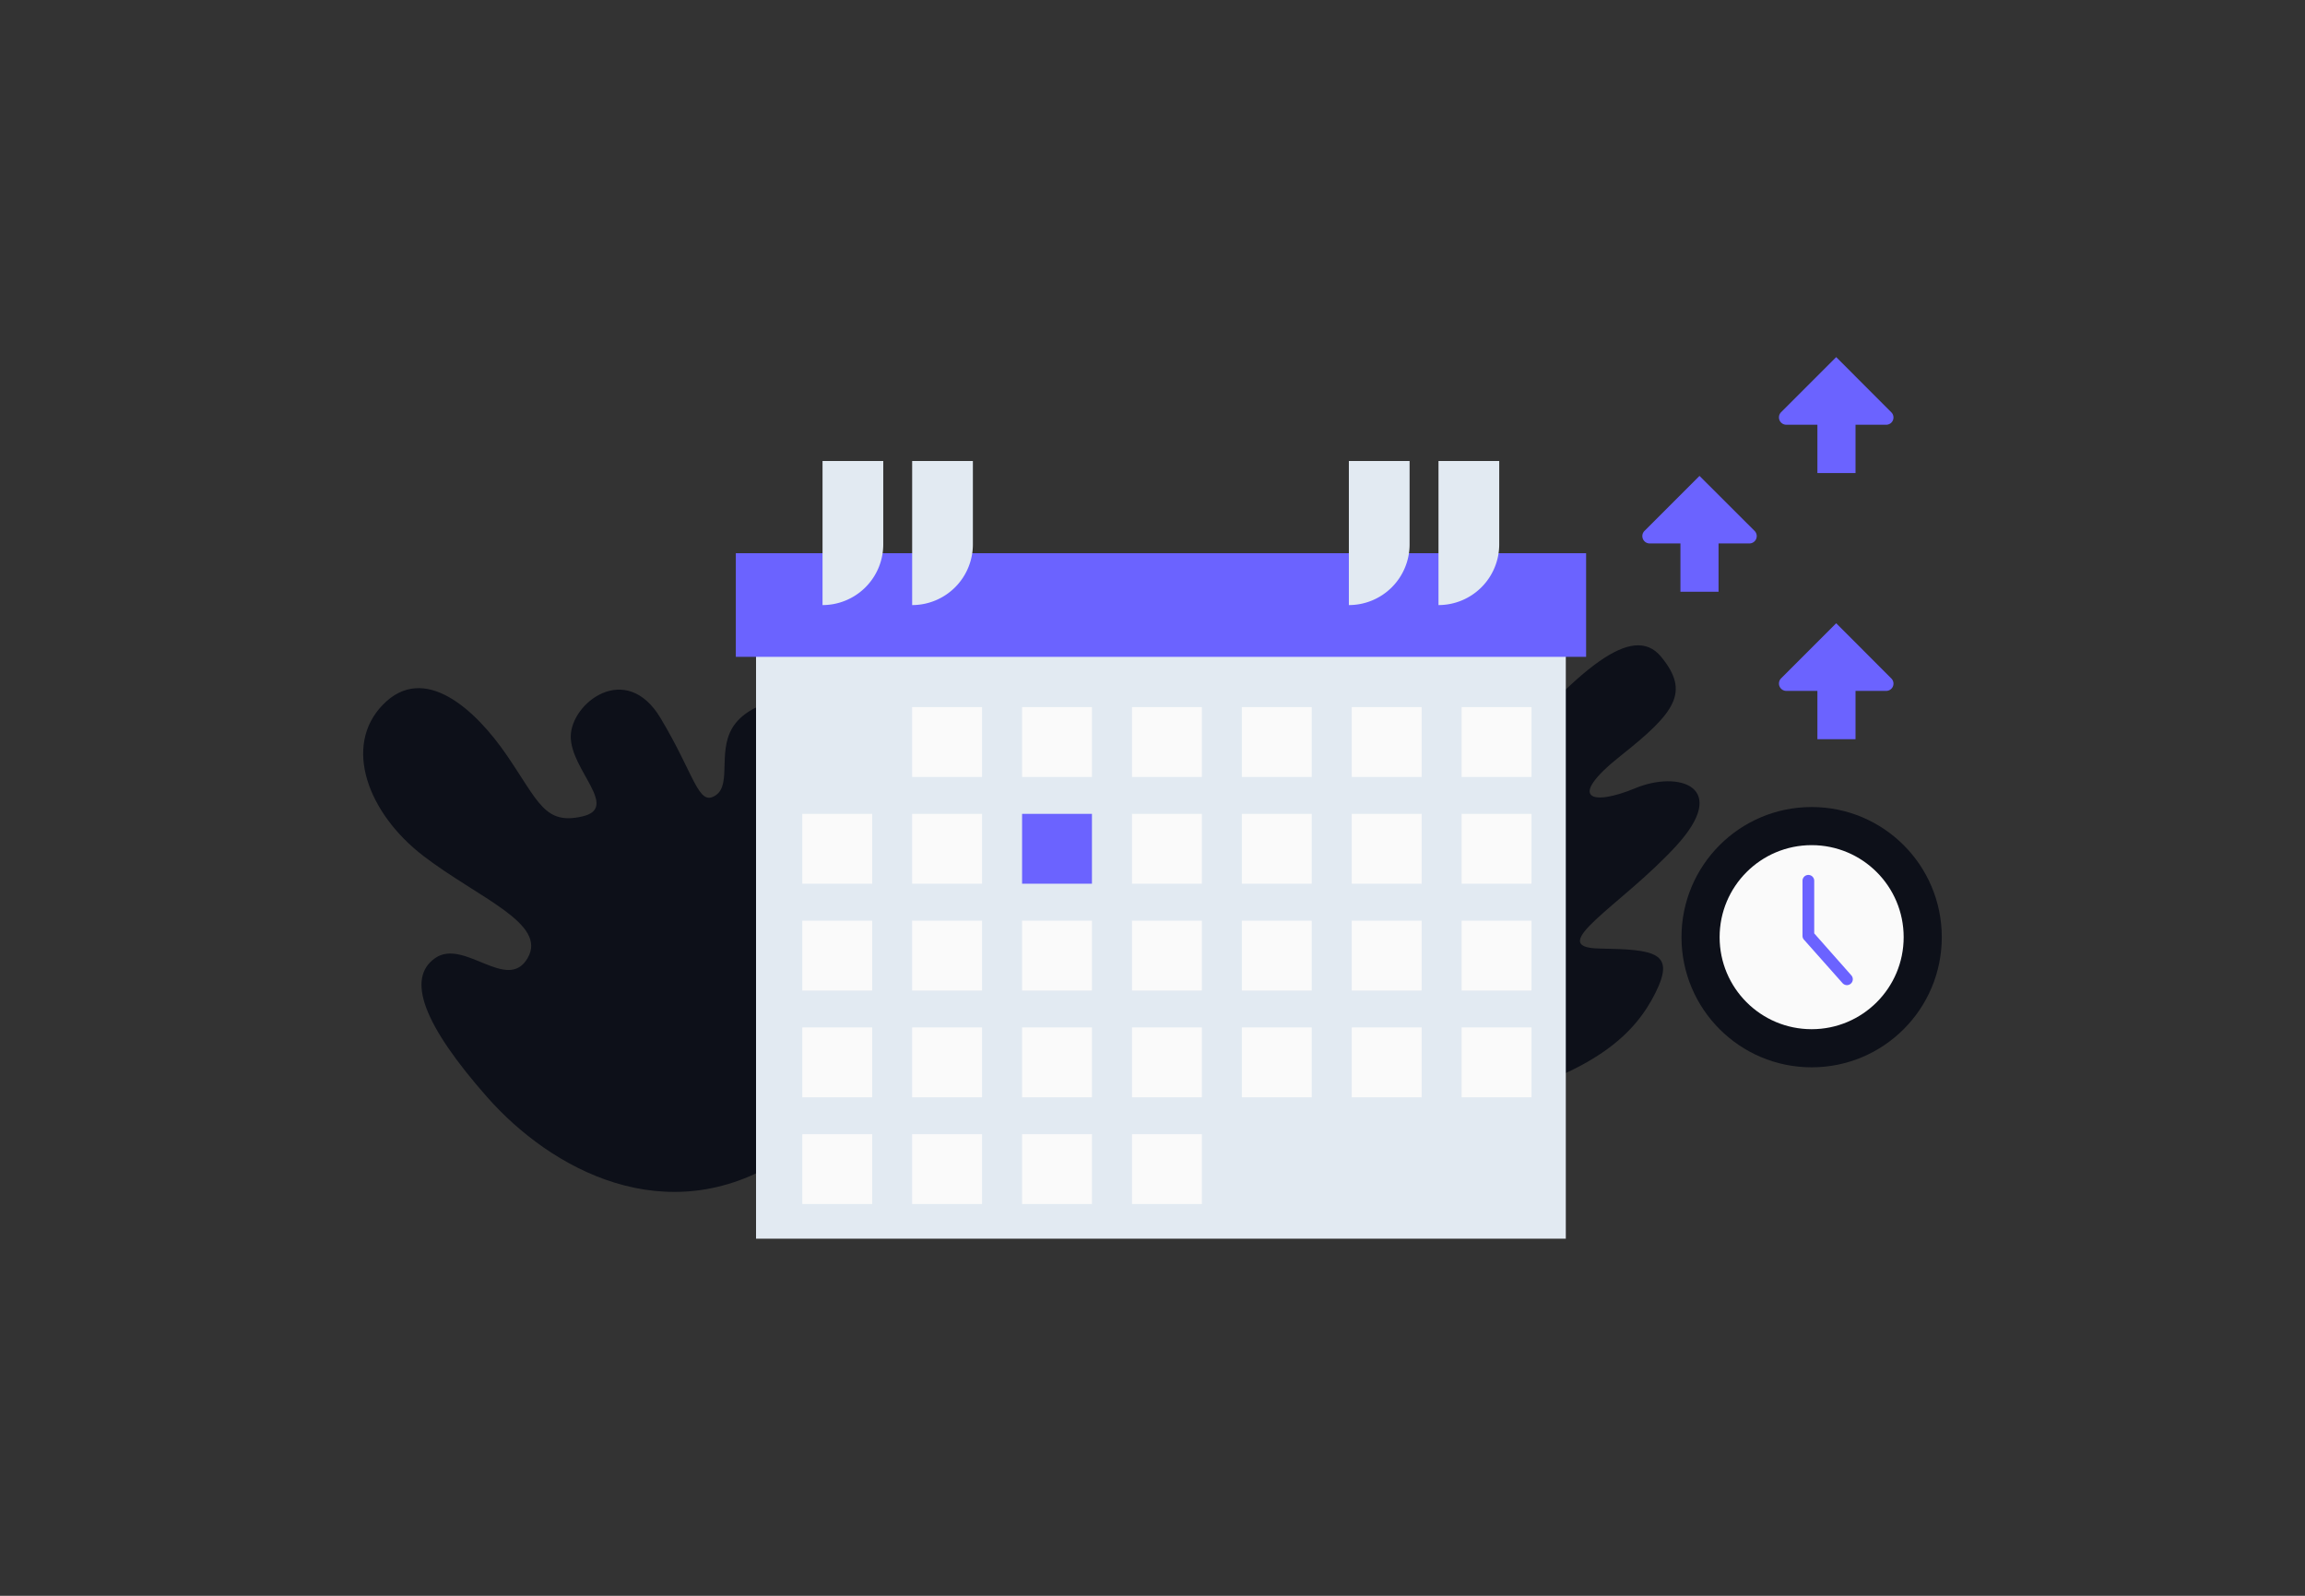 <svg id="Layer_1" data-name="Layer 1" xmlns="http://www.w3.org/2000/svg" viewBox="0 0 260 180"><rect x="0" y="0" width="260" height="180" fill="#333333" stroke="none"/><title>Flat Web Illustrations Pack - Scene 8</title><path d="M213.33,46.5l-6.21-6.22L200.9,46.5a.83.83,0,0,0,.59,1.41H205v5.45h4.3V47.91h3.48A.82.82,0,0,0,213.33,46.5Z" fill="#6B63FF"/><path d="M213.33,76.52l-6.21-6.22-6.22,6.22a.83.83,0,0,0,.59,1.41H205v5.45h4.3V77.93h3.48A.82.82,0,0,0,213.33,76.52Z" fill="#6B63FF"/><path d="M197.92,59.89l-6.22-6.21-6.21,6.21a.83.83,0,0,0,.58,1.41h3.48v5.45h4.3V61.3h3.48A.83.83,0,0,0,197.92,59.89Z" fill="#6B63FF"/><path d="M43.2,79.48c4.65-4.77,10.44.54,14,5.76s4.25,7.83,8.49,6.85-1.31-5.22-1.31-9S70.6,74.47,74.51,81s4.24,10,6.2,8.72,0-5.35,2.29-8.18S93.11,76,92.78,89.25s8.48,33.17-4.57,41.49-26.09,1.15-33.27-7-9.13-13.37-5.87-15.66,8.15,3.92,10.44,0S54,101.33,47.76,96.55,38.63,84.15,43.2,79.48Z" fill="#0d1019"/><path d="M169.12,85.78c8.9-10.21,15-15.66,18.26-11.69s1.63,6.25-4.56,11.15-3.27,5.71,1.63,3.67,10.79-.19,4.58,6.55-14.94,11.42-8.62,11.53,8.6.43,6.32,5-6.52,8.56-17.61,11.78S147.59,110.47,169.12,85.78Z" fill="#0d1019"/><rect x="85.28" y="68.53" width="91.34" height="71.19" fill="#e2eaf2"/><rect x="83" y="62.4" width="95.91" height="11.69" fill="#6B63FF"/><path d="M92.78,52h6.85a0,0,0,0,1,0,0V61.4a6.85,6.85,0,0,1-6.85,6.85h0a0,0,0,0,1,0,0V52A0,0,0,0,1,92.78,52Z" fill="#e2eaf2"/><path d="M102.89,52h6.85a0,0,0,0,1,0,0V61.4a6.85,6.85,0,0,1-6.85,6.85h0a0,0,0,0,1,0,0V52A0,0,0,0,1,102.89,52Z" fill="#e2eaf2"/><path d="M152.15,52H159a0,0,0,0,1,0,0V61.4a6.85,6.85,0,0,1-6.85,6.85h0a0,0,0,0,1,0,0V52A0,0,0,0,1,152.15,52Z" fill="#e2eaf2"/><path d="M162.26,52h6.85a0,0,0,0,1,0,0V61.4a6.85,6.85,0,0,1-6.85,6.85h0a0,0,0,0,1,0,0V52A0,0,0,0,1,162.26,52Z" fill="#e2eaf2"/><rect x="102.89" y="79.76" width="7.88" height="7.88" fill="#fafafa"/><rect x="115.29" y="79.76" width="7.88" height="7.88" fill="#fafafa"/><rect x="127.69" y="79.76" width="7.88" height="7.88" fill="#fafafa"/><rect x="140.08" y="79.76" width="7.88" height="7.88" fill="#fafafa"/><rect x="152.48" y="79.76" width="7.88" height="7.88" fill="#fafafa"/><rect x="164.87" y="79.76" width="7.88" height="7.88" fill="#fafafa"/><rect x="90.5" y="91.8" width="7.88" height="7.88" fill="#fafafa"/><rect x="102.89" y="91.8" width="7.88" height="7.88" fill="#fafafa"/><rect x="115.29" y="91.8" width="7.88" height="7.88" fill="#6B63FF"/><rect x="127.69" y="91.8" width="7.88" height="7.88" fill="#fafafa"/><rect x="140.08" y="91.8" width="7.88" height="7.88" fill="#fafafa"/><rect x="152.48" y="91.8" width="7.88" height="7.88" fill="#fafafa"/><rect x="164.87" y="91.8" width="7.88" height="7.88" fill="#fafafa"/><rect x="90.5" y="103.85" width="7.88" height="7.88" fill="#fafafa"/><rect x="102.89" y="103.85" width="7.88" height="7.88" fill="#fafafa"/><rect x="115.29" y="103.85" width="7.88" height="7.88" fill="#fafafa"/><rect x="127.69" y="103.85" width="7.88" height="7.88" fill="#fafafa"/><rect x="140.08" y="103.85" width="7.88" height="7.88" fill="#fafafa"/><rect x="152.48" y="103.85" width="7.88" height="7.88" fill="#fafafa"/><rect x="164.87" y="103.85" width="7.88" height="7.88" fill="#fafafa"/><rect x="90.5" y="115.89" width="7.88" height="7.88" fill="#fafafa"/><rect x="102.89" y="115.89" width="7.88" height="7.88" fill="#fafafa"/><rect x="115.29" y="115.89" width="7.88" height="7.88" fill="#fafafa"/><rect x="127.69" y="115.89" width="7.88" height="7.88" fill="#fafafa"/><rect x="140.08" y="115.89" width="7.88" height="7.88" fill="#fafafa"/><rect x="152.48" y="115.89" width="7.88" height="7.88" fill="#fafafa"/><rect x="164.87" y="115.89" width="7.88" height="7.88" fill="#fafafa"/><rect x="90.5" y="127.93" width="7.88" height="7.88" fill="#fafafa"/><rect x="102.89" y="127.93" width="7.88" height="7.88" fill="#fafafa"/><rect x="115.29" y="127.93" width="7.88" height="7.88" fill="#fafafa"/><rect x="127.69" y="127.93" width="7.88" height="7.88" fill="#fafafa"/><circle cx="204.35" cy="105.71" r="14.68" fill="#0d1019"/><circle cx="204.35" cy="105.71" r="10.38" fill="#fafafa"/><path d="M208.33,111.12a.68.68,0,0,1-.49-.22L203.49,106a.64.64,0,0,1-.17-.44V99.35a.66.66,0,0,1,1.32,0v5.93l4.19,4.74a.66.66,0,0,1-.06.93A.67.67,0,0,1,208.33,111.12Z" fill="#6B63FF"/></svg>